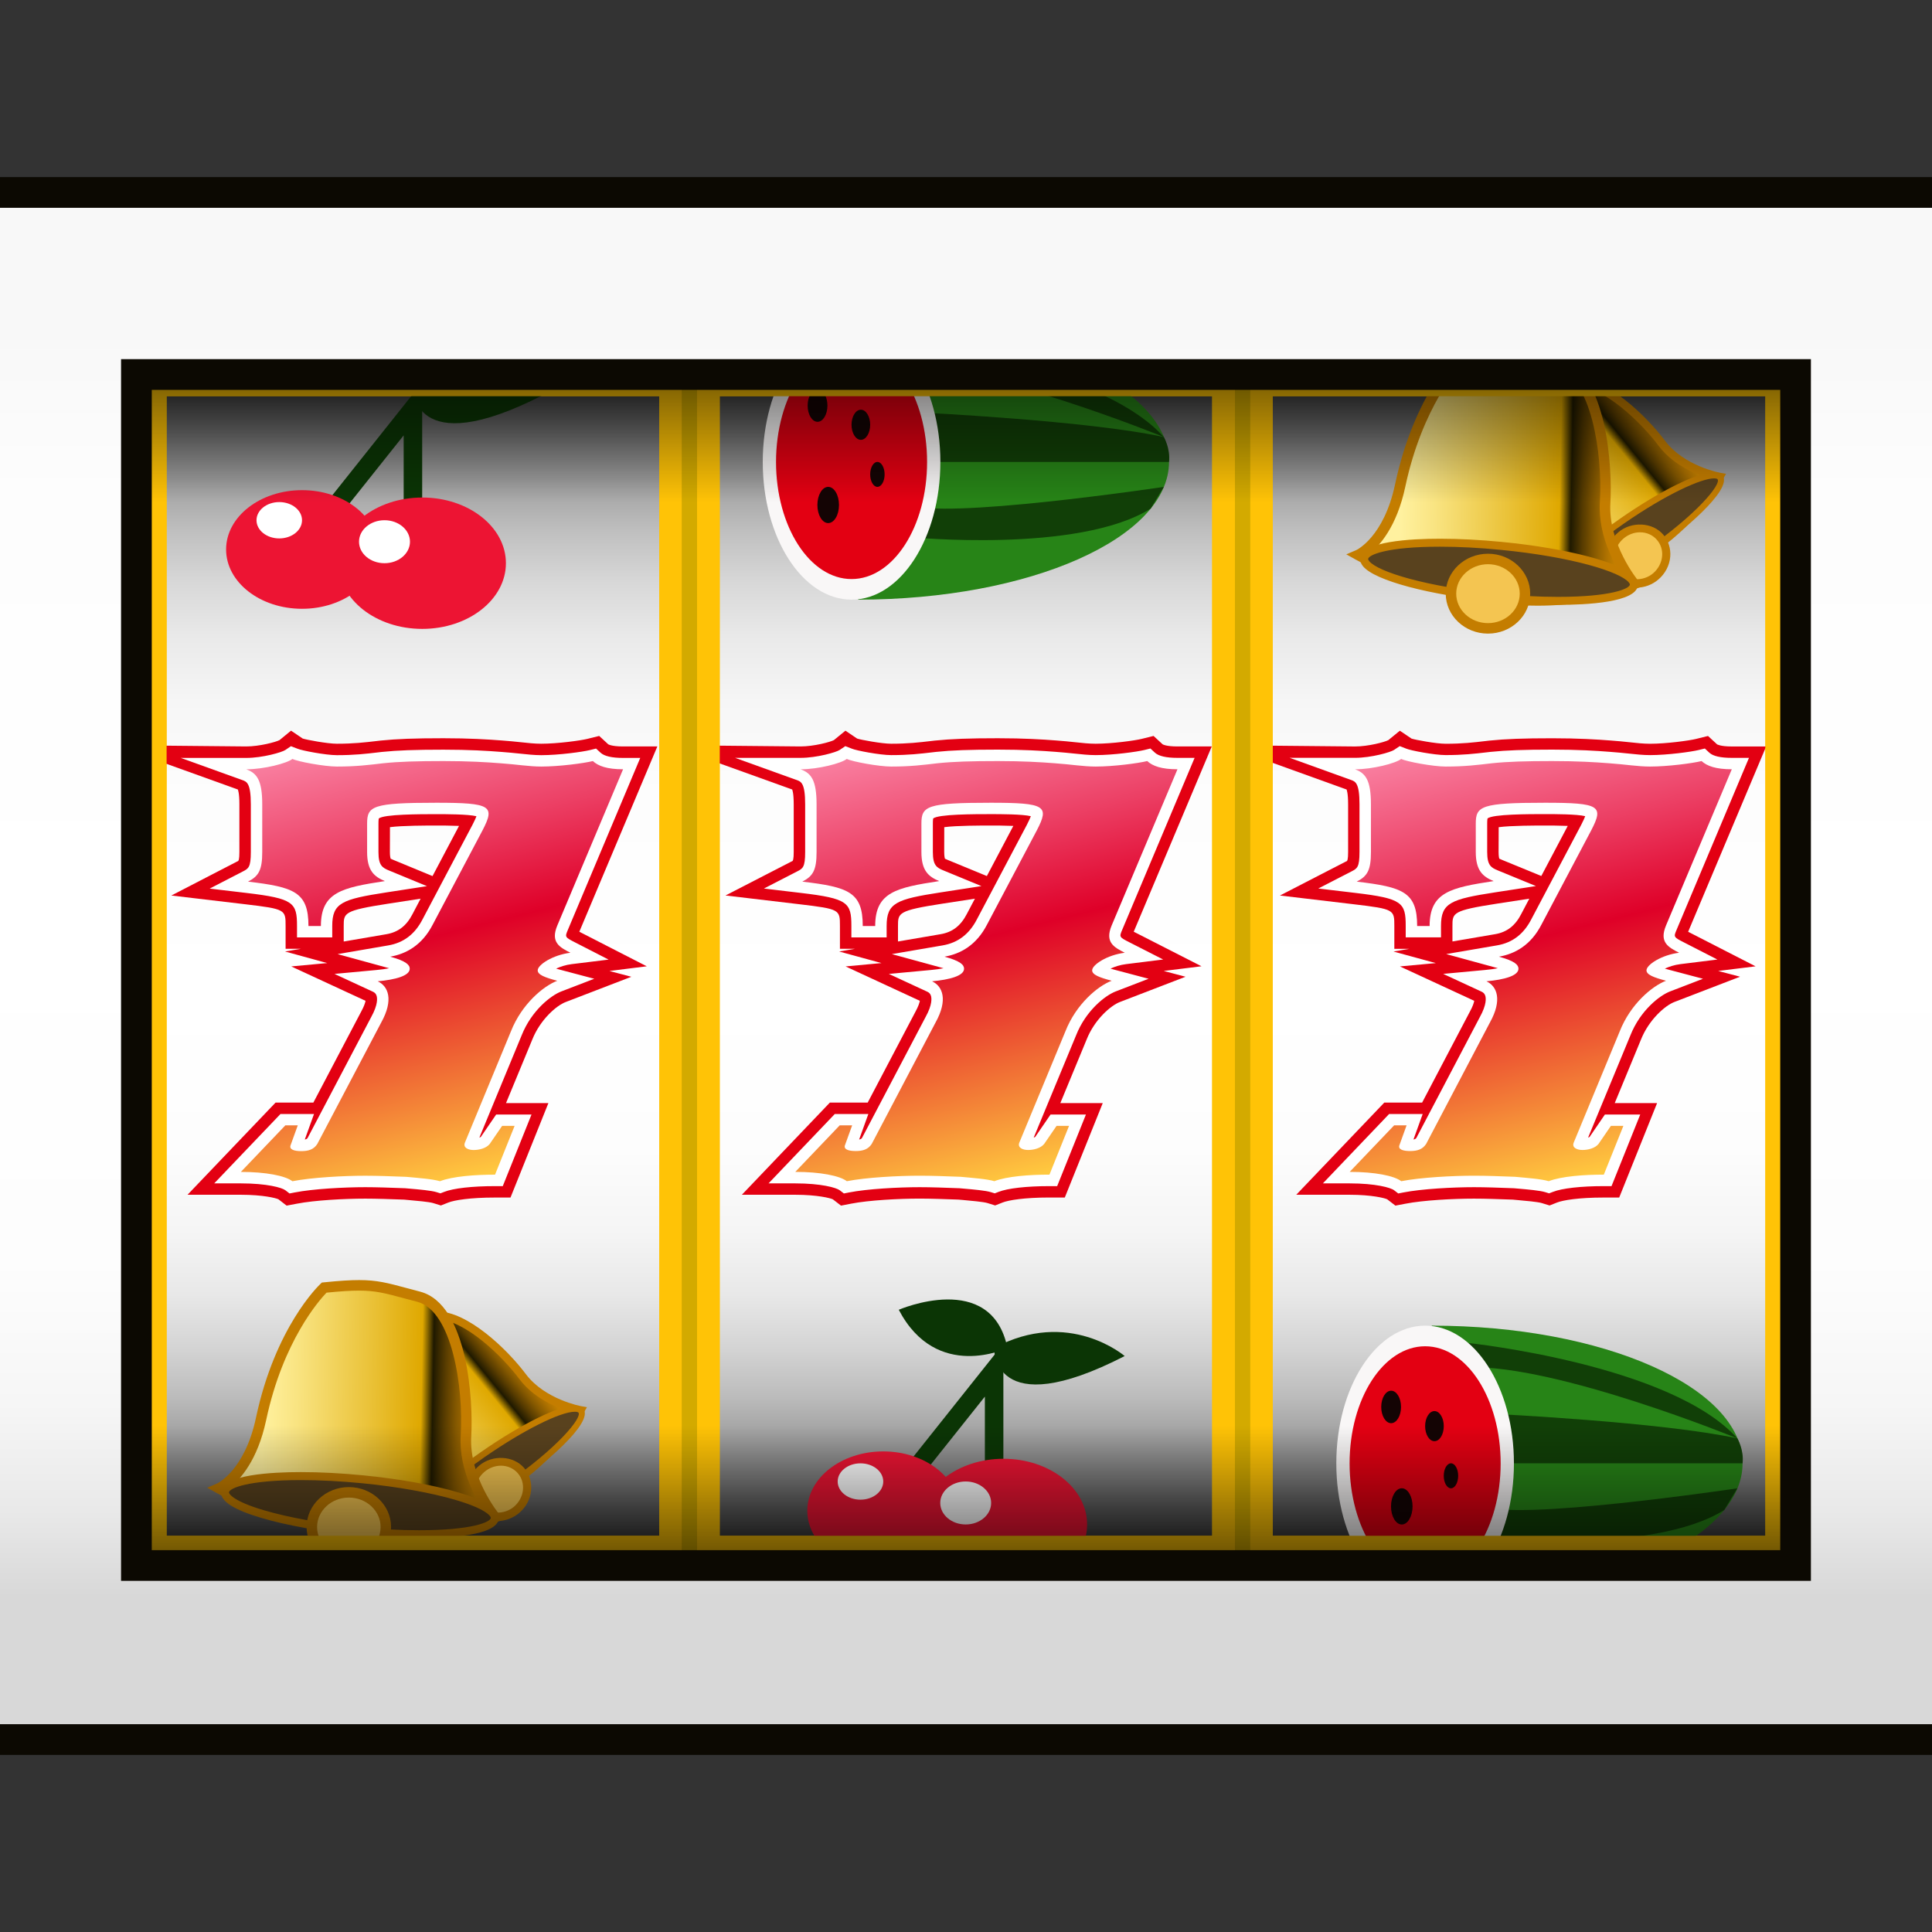 <?xml version="1.0" encoding="utf-8"?>
<!-- Generator: Adobe Illustrator 15.0.0, SVG Export Plug-In . SVG Version: 6.00 Build 0)  -->
<!DOCTYPE svg PUBLIC "-//W3C//DTD SVG 1.1//EN" "http://www.w3.org/Graphics/SVG/1.1/DTD/svg11.dtd">
<svg version="1.1" id="レイヤー_1" xmlns="http://www.w3.org/2000/svg" xmlns:xlink="http://www.w3.org/1999/xlink" x="0px"
	 y="0px" width="64px" height="64px" viewBox="0 0 64 64" style="enable-background:new 0 0 64 64;" xml:space="preserve">
<rect x="0" y="0" width="64" height="64" fill="#333333" stroke="none"/>
<g>
	<g>
		<g>
			<linearGradient id="SVGID_1_" gradientUnits="userSpaceOnUse" x1="13.679" y1="12.569" x2="13.679" y2="51.333">
				<stop  offset="0" style="stop-color:#2E2E2E"/>
				<stop  offset="0.002" style="stop-color:#313131"/>
				<stop  offset="0.03" style="stop-color:#5C5C5C"/>
				<stop  offset="0.06" style="stop-color:#828282"/>
				<stop  offset="0.094" style="stop-color:#A4A4A4"/>
				<stop  offset="0.131" style="stop-color:#C0C0C0"/>
				<stop  offset="0.172" style="stop-color:#D7D7D7"/>
				<stop  offset="0.219" style="stop-color:#E9E9E9"/>
				<stop  offset="0.275" style="stop-color:#F6F6F6"/>
				<stop  offset="0.351" style="stop-color:#FDFDFD"/>
				<stop  offset="0.527" style="stop-color:#FFFFFF"/>
				<stop  offset="0.659" style="stop-color:#FDFDFD"/>
				<stop  offset="0.728" style="stop-color:#F5F5F5"/>
				<stop  offset="0.782" style="stop-color:#E8E8E8"/>
				<stop  offset="0.828" style="stop-color:#D4D4D4"/>
				<stop  offset="0.869" style="stop-color:#BCBCBC"/>
				<stop  offset="0.907" style="stop-color:#9D9D9D"/>
				<stop  offset="0.943" style="stop-color:#797979"/>
				<stop  offset="0.975" style="stop-color:#505050"/>
				<stop  offset="1" style="stop-color:#2B2B2B"/>
			</linearGradient>
			<rect x="4.519" y="12.125" style="fill:url(#SVGID_1_);" width="18.32" height="39.75"/>
			<path style="fill:#FFC306;" d="M23.839,52.875H3.519v-41.75h20.32V52.875z M5.519,50.875h16.32v-37.75
				H5.519V50.875z"/>
		</g>
		<g>
			<linearGradient id="SVGID_2_" gradientUnits="userSpaceOnUse" x1="32" y1="12.569" x2="32" y2="51.333">
				<stop  offset="0" style="stop-color:#2E2E2E"/>
				<stop  offset="0.002" style="stop-color:#313131"/>
				<stop  offset="0.03" style="stop-color:#5C5C5C"/>
				<stop  offset="0.06" style="stop-color:#828282"/>
				<stop  offset="0.094" style="stop-color:#A4A4A4"/>
				<stop  offset="0.131" style="stop-color:#C0C0C0"/>
				<stop  offset="0.172" style="stop-color:#D7D7D7"/>
				<stop  offset="0.219" style="stop-color:#E9E9E9"/>
				<stop  offset="0.275" style="stop-color:#F6F6F6"/>
				<stop  offset="0.351" style="stop-color:#FDFDFD"/>
				<stop  offset="0.527" style="stop-color:#FFFFFF"/>
				<stop  offset="0.659" style="stop-color:#FDFDFD"/>
				<stop  offset="0.728" style="stop-color:#F5F5F5"/>
				<stop  offset="0.782" style="stop-color:#E8E8E8"/>
				<stop  offset="0.828" style="stop-color:#D4D4D4"/>
				<stop  offset="0.869" style="stop-color:#BCBCBC"/>
				<stop  offset="0.907" style="stop-color:#9D9D9D"/>
				<stop  offset="0.943" style="stop-color:#797979"/>
				<stop  offset="0.975" style="stop-color:#505050"/>
				<stop  offset="1" style="stop-color:#2B2B2B"/>
			</linearGradient>
			<rect x="22.839" y="12.125" style="fill:url(#SVGID_2_);" width="18.321" height="39.75"/>
			<path style="fill:#FFC306;" d="M42.16,52.875H21.839v-41.75h20.321V52.875z M23.839,50.875h16.321v-37.75
				H23.839V50.875z"/>
		</g>
		<g>
			<linearGradient id="SVGID_3_" gradientUnits="userSpaceOnUse" x1="50.32" y1="12.569" x2="50.32" y2="51.333">
				<stop  offset="0" style="stop-color:#2E2E2E"/>
				<stop  offset="0.002" style="stop-color:#313131"/>
				<stop  offset="0.03" style="stop-color:#5C5C5C"/>
				<stop  offset="0.06" style="stop-color:#828282"/>
				<stop  offset="0.094" style="stop-color:#A4A4A4"/>
				<stop  offset="0.131" style="stop-color:#C0C0C0"/>
				<stop  offset="0.172" style="stop-color:#D7D7D7"/>
				<stop  offset="0.219" style="stop-color:#E9E9E9"/>
				<stop  offset="0.275" style="stop-color:#F6F6F6"/>
				<stop  offset="0.351" style="stop-color:#FDFDFD"/>
				<stop  offset="0.527" style="stop-color:#FFFFFF"/>
				<stop  offset="0.659" style="stop-color:#FDFDFD"/>
				<stop  offset="0.728" style="stop-color:#F5F5F5"/>
				<stop  offset="0.782" style="stop-color:#E8E8E8"/>
				<stop  offset="0.828" style="stop-color:#D4D4D4"/>
				<stop  offset="0.869" style="stop-color:#BCBCBC"/>
				<stop  offset="0.907" style="stop-color:#9D9D9D"/>
				<stop  offset="0.943" style="stop-color:#797979"/>
				<stop  offset="0.975" style="stop-color:#505050"/>
				<stop  offset="1" style="stop-color:#2B2B2B"/>
			</linearGradient>
			<rect x="41.16" y="12.125" style="fill:url(#SVGID_3_);" width="18.32" height="39.75"/>
			<path style="fill:#FFC306;" d="M60.48,52.875H40.16v-41.75h20.32V52.875z M42.16,50.875h16.32v-37.75
				H42.16V50.875z"/>
		</g>
	</g>
	<g>
		<g>
			<g>
				<path style="fill:#ED1429;" d="M30.994,33.867c0.412-0.743,0.235-1.197-0.118-1.36
					c0.588-0.055,1.06-0.182,1.06-0.417c0-0.126-0.117-0.254-0.648-0.399
					c0.531-0.091,1.06-0.381,1.413-1.071l1.649-3.121
					c0.412-0.798,0.296-0.907-1.531-0.907c-2.119,0-2.296,0.109-2.296,0.69v0.943
					c0,0.617,0.235,0.816,0.589,0.962c-1.413,0.217-2.12,0.363-2.12,1.488h-0.412
					c0-1.125-0.471-1.289-2.002-1.47c0.354-0.182,0.472-0.381,0.472-0.98v-1.579
					c0-0.799-0.176-1.035-0.531-1.162c0.589,0,1.354-0.199,1.532-0.344
					c0.176,0.09,1.06,0.253,1.472,0.253c0.648,0,1.06-0.054,1.531-0.109
					c0.531-0.055,1.119-0.073,2.002-0.073c0.825,0,1.415,0.036,1.887,0.073
					c0.528,0.036,0.94,0.109,1.353,0.109c0.59,0,1.414-0.109,1.707-0.182
					c0.178,0.164,0.472,0.272,1.002,0.272l-2.179,5.172
					c-0.235,0.562,0.078,0.725,0.434,0.906c-0.59,0.073-1.081,0.401-1.081,0.582
					c0,0.146,0.235,0.236,0.647,0.345c-0.471,0.181-1.178,0.779-1.53,1.669
					l-1.533,3.702c-0.057,0.164,0.119,0.236,0.295,0.236
					c0.177,0,0.414-0.055,0.531-0.2l0.412-0.6h0.413l-0.649,1.616
					c-0.647,0-1.413,0.055-1.826,0.218c-0.236-0.073-0.706-0.108-1.118-0.146
					c-0.471-0.018-0.942-0.036-1.354-0.036c-0.707,0-1.767,0.055-2.414,0.182
					c-0.236-0.182-0.883-0.309-1.708-0.309l1.472-1.542h0.412l-0.236,0.652
					c-0.058,0.146,0.118,0.2,0.354,0.2c0.236,0,0.412-0.055,0.53-0.236
					L30.994,33.867z"/>
			</g>
			<g>
				<path style="fill:#E30012;" d="M27.86,39.938l-0.271-0.209
					c-0.076-0.039-0.513-0.151-1.247-0.151h-1.767l2.916-3.054h1.253l1.581-3.009
					c0.096-0.175,0.134-0.294,0.146-0.362l-2.46-1.139l1.189-0.111l-1.402-0.383
					l0.527-0.09h-0.501v-0.756c0-0.54,0-0.561-1.335-0.719l-2.456-0.291
					l2.198-1.132c0.039-0.001,0.062-0.07,0.062-0.308v-1.579
					c0-0.384-0.049-0.487-0.051-0.492l-4.082-1.468l4.358,0.042
					c0.441,0,0.985-0.146,1.106-0.21l0.382-0.312l0.387,0.261
					c0.116,0.04,0.815,0.171,1.128,0.171c0.557,0,0.92-0.043,1.341-0.092
					l0.103-0.012c0.546-0.056,1.129-0.078,2.089-0.078
					c0.862,0,1.468,0.038,1.945,0.075c0.216,0.015,0.418,0.036,0.609,0.056
					c0.243,0.026,0.464,0.051,0.685,0.051c0.539,0,1.305-0.105,1.524-0.16
					l0.396-0.098l0.299,0.276c0,0,0.104,0.072,0.49,0.072h1.139l-2.585,6.138
					c0.016,0.008,0.03,0.016,0.045,0.022l2.2,1.122l-1.252,0.155l0.723,0.192
					l-2.177,0.838c-0.297,0.114-0.835,0.575-1.099,1.241L35.125,36.541h1.405
					l-1.257,3.128h-0.511c-0.835,0-1.355,0.089-1.548,0.165l-0.248,0.098
					l-0.254-0.079c-0.133-0.041-0.55-0.078-0.826-0.103l-0.136-0.012
					c-0.475-0.017-0.906-0.033-1.287-0.033c-0.681,0-1.682,0.053-2.269,0.168
					L27.86,39.938z M30.464,38.193c0.397,0,0.849,0.017,1.304,0.033l0.252,0.018
					c0.32,0.028,0.628,0.056,0.883,0.103c0.057-0.016,0.117-0.03,0.177-0.044
					c-0.101-0.212-0.115-0.455-0.034-0.689l1.55-3.744
					c0.216-0.546,0.542-1.005,0.897-1.361c-0.046-0.104-0.072-0.225-0.072-0.364
					c0-0.393,0.249-0.697,0.582-0.916c-0.044-0.237-0.02-0.521,0.124-0.863
					l1.813-4.306c-0.033-0.015-0.066-0.03-0.099-0.046
					c-0.425,0.069-1.05,0.137-1.548,0.137c-0.272,0-0.544-0.027-0.844-0.059
					c-0.174-0.019-0.358-0.038-0.561-0.052c-0.07-0.006-0.145-0.011-0.222-0.017
					c0.212,0.089,0.373,0.222,0.492,0.416c0.318,0.523,0.033,1.077-0.138,1.407
					l-1.653,3.127c-0.184,0.359-0.42,0.659-0.702,0.895
					c0.016,0.069,0.024,0.143,0.024,0.222c0,0.501-0.325,0.784-0.706,0.946
					c0.012,0.31-0.062,0.712-0.331,1.197l-2.095,3.982
					C29.88,38.2,30.191,38.193,30.464,38.193z M32.295,29.77l-1.069,0.164
					c-1.479,0.228-1.479,0.306-1.479,0.741V31.188l1.413-0.242
					c0.392-0.067,0.667-0.28,0.868-0.67L32.295,29.77z M27.784,28.633
					c0.402,0.1,0.765,0.255,1.039,0.528c0.267-0.234,0.607-0.383,0.981-0.489
					c-0.025-0.138-0.037-0.287-0.037-0.447v-0.943
					c0-0.607,0.214-0.959,0.599-1.164c-0.245,0.02-0.516,0.032-0.844,0.032
					c-0.316,0-0.952-0.086-1.406-0.199c-0.108,0.042-0.225,0.08-0.347,0.113
					c0.028,0.192,0.037,0.39,0.037,0.583v1.579
					C27.805,28.361,27.8,28.498,27.784,28.633z M31.303,28.446
					c0.006,0,0.034,0.017,0.096,0.042l1.292,0.532l0.877-1.661
					c-0.283-0.012-0.602-0.012-0.75-0.012c-0.308,0-1.137,0-1.538,0.054l-0.002,0.823
					C31.279,28.365,31.296,28.427,31.303,28.446L31.303,28.446z"/>
			</g>
			<g>
				<path style="fill:#FFFFFF;" d="M27.955,39.535l-0.135-0.104
					c-0.116-0.089-0.619-0.23-1.478-0.23h-0.883l2.194-2.298h1.112l-0.305,0.845
					c0.068-0.013,0.084-0.036,0.097-0.056l2.103-4
					c0.233-0.42,0.202-0.635,0.178-0.708c-0.02-0.062-0.058-0.104-0.12-0.132
					l-1.274-0.59l1.398-0.13c0.172-0.016,0.307-0.036,0.413-0.057
					c-0.021-0.006-0.043-0.012-0.066-0.019l-1.646-0.45l1.681-0.288
					c0.512-0.088,0.885-0.373,1.141-0.871l1.652-3.125
					c0.072-0.14,0.11-0.228,0.131-0.284c-0.274-0.069-1.024-0.069-1.328-0.069
					c-0.523,0-1.75,0-1.908,0.146c0.001,0-0.01,0.036-0.01,0.166v0.943
					c0,0.445,0.128,0.519,0.355,0.612l1.255,0.517l-1.342,0.207
					c-1.481,0.228-1.799,0.349-1.799,1.114v0.378h-1.168v-0.378
					c0-0.773-0.113-0.91-1.669-1.094l-1.228-0.146l1.099-0.566
					c0.189-0.097,0.267-0.138,0.267-0.644v-1.579c0-0.706-0.136-0.754-0.281-0.806
					l-2.041-0.734h2.169c0.547,0,1.187-0.187,1.298-0.263l0.185-0.125l0.221,0.085
					c0.132,0.059,0.927,0.212,1.3,0.212c0.579,0,0.953-0.044,1.385-0.095
					l0.103-0.012c0.527-0.054,1.099-0.075,2.045-0.075
					c0.85,0,1.445,0.037,1.916,0.074c0.214,0.015,0.412,0.036,0.599,0.055
					c0.257,0.027,0.491,0.053,0.725,0.053c0.576,0,1.374-0.11,1.616-0.17
					l0.197-0.049l0.149,0.138c0.124,0.114,0.375,0.172,0.746,0.172h0.569
					l-2.399,5.697c-0.101,0.24-0.101,0.24,0.257,0.422l1.101,0.561L37.304,31.938
					c-0.204,0.025-0.382,0.086-0.517,0.149c0.039,0.011,0.084,0.024,0.134,0.037
					l1.128,0.299l-1.089,0.419c-0.35,0.134-0.989,0.633-1.314,1.456l-1.403,3.387
					c0.026-0.009,0.044-0.019,0.052-0.026l0.506-0.739h1.172l-0.953,2.372h-0.256
					c-0.753,0-1.384,0.071-1.687,0.191L32.952,39.531l-0.127-0.039
					c-0.172-0.054-0.578-0.09-0.905-0.118l-0.135-0.012
					c-0.5-0.019-0.936-0.035-1.321-0.035c-0.699,0-1.729,0.055-2.341,0.175
					L27.955,39.535z M30.464,38.571c0.394,0,0.84,0.017,1.29,0.033l0.233,0.017
					c0.352,0.03,0.688,0.061,0.933,0.115c0.457-0.146,1.111-0.188,1.586-0.198
					l0.071-0.177c-0.218,0.103-0.437,0.113-0.521,0.113
					c-0.257,0-0.472-0.095-0.589-0.259c-0.099-0.138-0.121-0.312-0.063-0.479
					l1.541-3.724c0.245-0.617,0.65-1.117,1.059-1.457
					c-0.122-0.1-0.204-0.232-0.204-0.413c0-0.309,0.301-0.568,0.669-0.74
					c-0.122-0.209-0.159-0.495,0.008-0.894l1.977-4.693
					c-0.213-0.04-0.392-0.105-0.541-0.2c-0.394,0.073-1.089,0.154-1.617,0.154
					c-0.259,0-0.519-0.026-0.804-0.057c-0.179-0.019-0.367-0.039-0.574-0.053
					c-0.46-0.036-1.037-0.072-1.861-0.072c-0.918,0-1.469,0.02-1.963,0.071
					l-0.097,0.011c-0.437,0.051-0.849,0.1-1.473,0.1
					c-0.335,0-1.043-0.107-1.435-0.219c-0.202,0.093-0.483,0.172-0.774,0.227
					c0.088,0.243,0.114,0.535,0.114,0.867v1.579c0,0.271-0.021,0.503-0.095,0.703
					c0.72,0.125,1.232,0.33,1.473,0.87c0.274-0.508,0.82-0.718,1.479-0.854
					c-0.086-0.181-0.139-0.414-0.139-0.719v-0.943
					c0-1.068,0.838-1.068,2.674-1.068c1.251,0,1.784,0.038,2.018,0.422
					c0.208,0.342,0.001,0.744-0.15,1.037l-1.651,3.125
					c-0.208,0.406-0.492,0.725-0.838,0.946c0.072,0.093,0.117,0.208,0.117,0.347
					c0,0.399-0.37,0.593-0.748,0.691c0.074,0.258,0.085,0.679-0.242,1.27
					l-2.116,4.021c-0.282,0.438-0.72,0.438-0.864,0.438
					c-0.326,0-0.542-0.085-0.662-0.261c-0.042-0.062-0.068-0.131-0.077-0.203
					l-0.424,0.444c0.336,0.039,0.688,0.112,0.943,0.242
					C28.791,38.622,29.759,38.571,30.464,38.571z"/>
			</g>
			<g>
				
					<linearGradient id="SVGID_4_" gradientUnits="userSpaceOnUse" x1="30.272" y1="22.382" x2="34.336" y2="38.922">
					<stop  offset="0" style="stop-color:#FF9FBE"/>
					<stop  offset="0.105" style="stop-color:#FA84A5"/>
					<stop  offset="0.33" style="stop-color:#EC4065"/>
					<stop  offset="0.527" style="stop-color:#DF0028"/>
					<stop  offset="0.876" style="stop-color:#F69339"/>
					<stop  offset="1" style="stop-color:#FFC93F"/>
				</linearGradient>
				<path style="fill:url(#SVGID_4_);" d="M30.994,33.867c0.412-0.743,0.235-1.197-0.118-1.36
					c0.588-0.055,1.06-0.182,1.06-0.417c0-0.126-0.117-0.254-0.648-0.399
					c0.531-0.091,1.06-0.381,1.413-1.071l1.649-3.121
					c0.412-0.798,0.296-0.907-1.531-0.907c-2.119,0-2.296,0.109-2.296,0.69v0.943
					c0,0.617,0.235,0.816,0.589,0.962c-1.413,0.217-2.12,0.363-2.12,1.488h-0.412
					c0-1.125-0.471-1.289-2.002-1.47c0.354-0.182,0.472-0.381,0.472-0.98v-1.579
					c0-0.799-0.176-1.035-0.531-1.162c0.589,0,1.354-0.199,1.532-0.344
					c0.176,0.09,1.06,0.253,1.472,0.253c0.648,0,1.06-0.054,1.531-0.109
					c0.531-0.055,1.119-0.073,2.002-0.073c0.825,0,1.415,0.036,1.887,0.073
					c0.528,0.036,0.94,0.109,1.353,0.109c0.59,0,1.414-0.109,1.707-0.182
					c0.178,0.164,0.472,0.272,1.002,0.272l-2.179,5.172
					c-0.235,0.562,0.078,0.725,0.434,0.906c-0.59,0.073-1.081,0.401-1.081,0.582
					c0,0.146,0.235,0.236,0.647,0.345c-0.471,0.181-1.178,0.779-1.53,1.669
					l-1.533,3.702c-0.057,0.164,0.119,0.236,0.295,0.236
					c0.177,0,0.414-0.055,0.531-0.2l0.412-0.6h0.413l-0.649,1.616
					c-0.647,0-1.413,0.055-1.826,0.218c-0.236-0.073-0.706-0.108-1.118-0.146
					c-0.471-0.018-0.942-0.036-1.354-0.036c-0.707,0-1.767,0.055-2.414,0.182
					c-0.236-0.182-0.883-0.309-1.708-0.309l1.472-1.542h0.412l-0.236,0.652
					c-0.058,0.146,0.118,0.2,0.354,0.2c0.236,0,0.412-0.055,0.53-0.236
					L30.994,33.867z"/>
			</g>
		</g>
		<g>
			<g>
				<path style="fill:#ED1429;" d="M49.358,33.867c0.413-0.743,0.235-1.197-0.117-1.36
					c0.589-0.055,1.06-0.182,1.06-0.417c0-0.126-0.116-0.254-0.647-0.399
					c0.531-0.091,1.06-0.381,1.413-1.071l1.648-3.121
					c0.412-0.798,0.295-0.907-1.53-0.907c-2.119,0-2.298,0.109-2.298,0.69v0.943
					c0,0.617,0.236,0.816,0.591,0.962c-1.414,0.217-2.12,0.363-2.12,1.488h-0.413
					c0-1.125-0.471-1.289-2.001-1.47c0.354-0.182,0.47-0.381,0.47-0.98v-1.579
					c0-0.799-0.176-1.035-0.529-1.162c0.589,0,1.354-0.199,1.531-0.344
					c0.177,0.09,1.06,0.253,1.472,0.253c0.647,0,1.06-0.054,1.531-0.109
					c0.53-0.055,1.119-0.073,2.002-0.073c0.824,0,1.414,0.036,1.885,0.073
					c0.529,0.036,0.941,0.109,1.354,0.109c0.589,0,1.414-0.109,1.707-0.182
					c0.177,0.164,0.472,0.272,1.001,0.272l-2.178,5.172
					c-0.236,0.562,0.079,0.725,0.433,0.906c-0.59,0.073-1.081,0.401-1.081,0.582
					c0,0.146,0.235,0.236,0.648,0.345c-0.471,0.181-1.178,0.779-1.531,1.669
					l-1.531,3.702c-0.059,0.164,0.118,0.236,0.294,0.236
					c0.177,0,0.414-0.055,0.531-0.2l0.411-0.6h0.413l-0.648,1.616
					c-0.647,0-1.413,0.055-1.825,0.218c-0.235-0.073-0.706-0.108-1.117-0.146
					c-0.472-0.018-0.943-0.036-1.355-0.036c-0.706,0-1.766,0.055-2.414,0.182
					c-0.235-0.182-0.883-0.309-1.708-0.309l1.473-1.542h0.412l-0.235,0.652
					c-0.06,0.146,0.117,0.2,0.353,0.2s0.412-0.055,0.53-0.236L49.358,33.867
					z"/>
			</g>
			<g>
				<path style="fill:#E30012;" d="M46.225,39.938l-0.271-0.209
					c-0.075-0.04-0.513-0.151-1.246-0.151h-1.768l2.917-3.054h1.253l1.58-3.009
					c0.097-0.175,0.134-0.294,0.146-0.362L46.375,32.014l1.188-0.11l-1.402-0.383
					l0.528-0.09h-0.5v-0.756c0-0.54,0-0.561-1.334-0.719l-2.455-0.291l2.197-1.132
					c0.001,0,0.001,0,0.001,0c0.036,0,0.06-0.069,0.06-0.308v-1.579
					c0-0.384-0.049-0.488-0.051-0.493l-4.07-1.467l4.348,0.042
					c0.44,0,0.984-0.146,1.105-0.21l0.382-0.312l0.387,0.261
					c0.116,0.04,0.816,0.171,1.129,0.171c0.556,0,0.919-0.042,1.341-0.092
					l0.104-0.012c0.545-0.056,1.128-0.078,2.089-0.078
					c0.862,0,1.467,0.038,1.943,0.075c0.216,0.015,0.419,0.036,0.61,0.056
					c0.243,0.026,0.464,0.051,0.685,0.051c0.539,0,1.305-0.105,1.524-0.16
					l0.396-0.098l0.3,0.277l0,0c0,0,0.106,0.071,0.487,0.071h1.139l-2.584,6.138
					c0.016,0.008,0.031,0.016,0.045,0.023l2.189,1.122l-1.239,0.153l0.724,0.191
					l-2.18,0.839C55.163,33.31,54.625,33.771,54.359,34.438l-0.869,2.104h1.403
					l-1.255,3.128h-0.512c-0.835,0-1.354,0.089-1.547,0.165l-0.248,0.098
					l-0.255-0.079c-0.132-0.041-0.548-0.078-0.822-0.102l-0.139-0.013
					c-0.475-0.017-0.906-0.033-1.287-0.033c-0.681,0-1.681,0.053-2.269,0.168
					L46.225,39.938z M48.829,38.193c0.397,0,0.85,0.017,1.305,0.033l0.254,0.018
					c0.319,0.028,0.626,0.056,0.88,0.103c0.058-0.016,0.116-0.03,0.177-0.044
					c-0.103-0.214-0.114-0.461-0.03-0.696l1.545-3.737
					c0.216-0.545,0.543-1.005,0.898-1.36c-0.047-0.105-0.073-0.226-0.073-0.365
					c0-0.393,0.249-0.697,0.583-0.917c-0.045-0.236-0.02-0.521,0.124-0.863
					l1.813-4.307c-0.033-0.014-0.064-0.029-0.097-0.044
					c-0.424,0.07-1.051,0.137-1.55,0.137c-0.271,0-0.544-0.027-0.843-0.059
					c-0.175-0.019-0.359-0.038-0.562-0.052c-0.07-0.005-0.144-0.011-0.221-0.017
					c0.211,0.089,0.373,0.222,0.492,0.416c0.318,0.523,0.033,1.077-0.138,1.407
					l-1.651,3.127c-0.185,0.359-0.421,0.66-0.703,0.895
					c0.016,0.069,0.024,0.143,0.024,0.222c0,0.502-0.325,0.784-0.705,0.946
					c0.012,0.311-0.062,0.712-0.332,1.198l-2.094,3.981
					C48.245,38.2,48.557,38.193,48.829,38.193z M50.66,29.77l-1.067,0.164
					c-1.479,0.228-1.479,0.306-1.479,0.741v0.512l1.413-0.241
					c0.392-0.067,0.667-0.28,0.867-0.67L50.66,29.77z M46.148,28.632
					c0.402,0.101,0.766,0.256,1.039,0.529c0.267-0.234,0.606-0.384,0.981-0.49
					c-0.024-0.134-0.038-0.282-0.038-0.447v-0.943
					c0-0.607,0.214-0.959,0.6-1.164c-0.246,0.02-0.517,0.032-0.844,0.032
					c-0.315,0-0.952-0.086-1.406-0.199c-0.108,0.042-0.226,0.08-0.348,0.113
					c0.028,0.192,0.036,0.389,0.036,0.583v1.579
					C46.169,28.367,46.163,28.503,46.148,28.632z M49.667,28.445
					c0.006,0,0.034,0.017,0.098,0.043l1.293,0.53l0.876-1.659
					c-0.283-0.012-0.601-0.012-0.749-0.012c-0.308,0-1.139,0-1.539,0.055
					l-0.003,0.823C49.643,28.364,49.66,28.427,49.667,28.445L49.667,28.445z"/>
			</g>
			<g>
				<path style="fill:#FFFFFF;" d="M46.319,39.535l-0.136-0.105
					c-0.114-0.089-0.617-0.229-1.477-0.229h-0.884l2.194-2.298h1.112l-0.305,0.845
					c0.068-0.013,0.084-0.036,0.098-0.057l2.101-3.999
					c0.233-0.42,0.203-0.635,0.179-0.708c-0.02-0.062-0.058-0.104-0.12-0.133
					l-1.274-0.59l1.398-0.13c0.173-0.016,0.308-0.036,0.413-0.057
					c-0.021-0.006-0.042-0.012-0.065-0.019l-1.646-0.45l1.683-0.288
					c0.512-0.087,0.885-0.373,1.14-0.871l1.651-3.125
					c0.072-0.14,0.11-0.228,0.131-0.284c-0.273-0.069-1.023-0.069-1.327-0.069
					c-0.524,0-1.751,0-1.909,0.146c0.001,0.001-0.011,0.036-0.011,0.166v0.943
					c0,0.444,0.129,0.519,0.356,0.612l1.259,0.517l-1.345,0.207
					c-1.481,0.228-1.8,0.349-1.8,1.114v0.378h-1.169v-0.378
					c0-0.773-0.113-0.91-1.668-1.094l-1.228-0.146l1.1-0.566
					c0.188-0.097,0.265-0.137,0.265-0.644v-1.579c0-0.706-0.136-0.755-0.279-0.807
					l-2.035-0.733h2.163c0.547,0,1.186-0.187,1.298-0.263l0.185-0.125l0.22,0.085
					c0.134,0.059,0.928,0.212,1.301,0.212c0.578,0,0.951-0.044,1.384-0.094
					l0.104-0.012c0.526-0.054,1.099-0.075,2.046-0.075
					c0.85,0,1.444,0.037,1.914,0.074c0.215,0.015,0.413,0.036,0.6,0.055
					c0.258,0.027,0.491,0.053,0.725,0.053c0.576,0,1.374-0.11,1.616-0.17
					l0.198-0.049l0.149,0.139c0.123,0.114,0.373,0.171,0.744,0.171h0.569
					l-2.398,5.697c-0.101,0.24-0.101,0.24,0.257,0.423l1.095,0.561L55.667,31.938
					c-0.204,0.025-0.382,0.086-0.517,0.149c0.04,0.011,0.085,0.023,0.135,0.037
					l1.129,0.299l-1.09,0.419c-0.35,0.134-0.989,0.633-1.315,1.456l-1.401,3.387
					c0.026-0.009,0.043-0.019,0.051-0.026l0.505-0.739h1.171l-0.951,2.372h-0.256
					c-0.753,0-1.384,0.071-1.687,0.191L51.316,39.531l-0.127-0.039
					c-0.171-0.054-0.576-0.09-0.901-0.118l-0.138-0.012
					c-0.499-0.019-0.937-0.035-1.321-0.035c-0.698,0-1.729,0.055-2.342,0.175
					L46.319,39.535z M48.829,38.571c0.394,0,0.84,0.017,1.29,0.033l0.235,0.017
					c0.351,0.031,0.686,0.061,0.931,0.115c0.456-0.146,1.11-0.188,1.585-0.198
					l0.071-0.177c-0.218,0.103-0.437,0.113-0.521,0.113
					c-0.259,0-0.474-0.095-0.591-0.261c-0.098-0.139-0.119-0.313-0.06-0.48
					l1.538-3.72c0.245-0.617,0.651-1.117,1.06-1.456
					c-0.123-0.1-0.205-0.232-0.205-0.414c0-0.309,0.301-0.568,0.67-0.74
					c-0.123-0.209-0.159-0.495,0.008-0.894l1.976-4.693
					c-0.213-0.039-0.392-0.105-0.541-0.2c-0.393,0.073-1.088,0.154-1.616,0.154
					c-0.259,0-0.519-0.026-0.804-0.057c-0.178-0.019-0.367-0.039-0.575-0.053
					c-0.459-0.036-1.035-0.072-1.859-0.072c-0.919,0-1.47,0.02-1.963,0.071
					l-0.099,0.012c-0.437,0.051-0.85,0.099-1.472,0.099
					c-0.335,0-1.043-0.107-1.435-0.219C46.25,25.646,45.969,25.725,45.678,25.78
					c0.087,0.242,0.113,0.534,0.113,0.867v1.579c0,0.271-0.021,0.503-0.095,0.703
					c0.721,0.125,1.233,0.33,1.473,0.871c0.274-0.509,0.82-0.719,1.479-0.854
					c-0.087-0.181-0.14-0.414-0.14-0.72v-0.943
					c0-1.068,0.839-1.068,2.676-1.068c1.25,0,1.783,0.038,2.017,0.422
					c0.208,0.342,0.001,0.744-0.15,1.037l-1.65,3.125
					c-0.208,0.407-0.492,0.725-0.839,0.946c0.072,0.094,0.117,0.208,0.117,0.347
					c0,0.4-0.369,0.593-0.747,0.691c0.074,0.258,0.085,0.68-0.243,1.27
					l-2.114,4.021c-0.283,0.438-0.722,0.438-0.865,0.438
					c-0.12,0-0.486,0-0.662-0.262c-0.042-0.062-0.067-0.131-0.076-0.202
					l-0.425,0.444c0.336,0.039,0.688,0.112,0.942,0.242
					C47.156,38.622,48.124,38.571,48.829,38.571z"/>
			</g>
			<g>
				
					<linearGradient id="SVGID_5_" gradientUnits="userSpaceOnUse" x1="48.636" y1="22.382" x2="52.699" y2="38.92">
					<stop  offset="0" style="stop-color:#FF9FBE"/>
					<stop  offset="0.105" style="stop-color:#FA84A5"/>
					<stop  offset="0.33" style="stop-color:#EC4065"/>
					<stop  offset="0.527" style="stop-color:#DF0028"/>
					<stop  offset="0.876" style="stop-color:#F69339"/>
					<stop  offset="1" style="stop-color:#FFC93F"/>
				</linearGradient>
				<path style="fill:url(#SVGID_5_);" d="M49.358,33.867c0.413-0.743,0.235-1.197-0.117-1.36
					c0.589-0.055,1.06-0.182,1.06-0.417c0-0.126-0.116-0.254-0.647-0.399
					c0.531-0.091,1.06-0.381,1.413-1.071l1.648-3.121
					c0.412-0.798,0.295-0.907-1.53-0.907c-2.119,0-2.298,0.109-2.298,0.69v0.943
					c0,0.617,0.236,0.816,0.591,0.962c-1.414,0.217-2.12,0.363-2.12,1.488h-0.413
					c0-1.125-0.471-1.289-2.001-1.47c0.354-0.182,0.47-0.381,0.47-0.98v-1.579
					c0-0.799-0.176-1.035-0.529-1.162c0.589,0,1.354-0.199,1.531-0.344
					c0.177,0.09,1.06,0.253,1.472,0.253c0.647,0,1.06-0.054,1.531-0.109
					c0.53-0.055,1.119-0.073,2.002-0.073c0.824,0,1.414,0.036,1.885,0.073
					c0.529,0.036,0.941,0.109,1.354,0.109c0.589,0,1.414-0.109,1.707-0.182
					c0.177,0.164,0.472,0.272,1.001,0.272l-2.178,5.172
					c-0.236,0.562,0.079,0.725,0.433,0.906c-0.59,0.073-1.081,0.401-1.081,0.582
					c0,0.146,0.235,0.236,0.648,0.345c-0.471,0.181-1.178,0.779-1.531,1.669
					l-1.531,3.702c-0.059,0.164,0.118,0.236,0.294,0.236
					c0.177,0,0.414-0.055,0.531-0.2l0.411-0.6h0.413l-0.648,1.616
					c-0.647,0-1.413,0.055-1.825,0.218c-0.235-0.073-0.706-0.108-1.117-0.146
					c-0.472-0.018-0.943-0.036-1.355-0.036c-0.706,0-1.766,0.055-2.414,0.182
					c-0.235-0.182-0.883-0.309-1.708-0.309l1.473-1.542h0.412l-0.235,0.652
					c-0.06,0.146,0.117,0.2,0.353,0.2s0.412-0.055,0.53-0.236L49.358,33.867
					z"/>
			</g>
		</g>
		<g>
			<g>
				<path style="fill:#ED1429;" d="M12.631,33.867c0.412-0.743,0.235-1.197-0.118-1.36
					c0.588-0.055,1.06-0.182,1.06-0.417c0-0.126-0.118-0.254-0.647-0.399
					c0.53-0.091,1.06-0.381,1.413-1.071l1.649-3.121
					c0.412-0.798,0.295-0.907-1.531-0.907c-2.12,0-2.296,0.109-2.296,0.69v0.943
					c0,0.617,0.236,0.816,0.588,0.962c-1.412,0.217-2.119,0.363-2.119,1.488h-0.412
					c0-1.125-0.471-1.289-2.002-1.47c0.353-0.182,0.471-0.381,0.471-0.98v-1.579
					c0-0.799-0.176-1.035-0.531-1.162c0.589,0,1.354-0.199,1.531-0.344
					c0.177,0.09,1.06,0.253,1.473,0.253c0.648,0,1.061-0.054,1.531-0.109
					c0.53-0.055,1.118-0.073,2.002-0.073c0.824,0,1.414,0.036,1.885,0.073
					c0.53,0.036,0.941,0.109,1.354,0.109c0.589,0,1.414-0.109,1.707-0.182
					c0.177,0.164,0.471,0.272,1.001,0.272l-2.177,5.172
					c-0.237,0.562,0.079,0.725,0.432,0.906C18.304,31.635,17.812,31.963,17.812,32.144
					c0,0.146,0.235,0.236,0.648,0.345c-0.471,0.181-1.178,0.779-1.532,1.669
					l-1.531,3.702c-0.058,0.164,0.118,0.236,0.294,0.236s0.414-0.055,0.531-0.2
					l0.412-0.6h0.413l-0.648,1.616c-0.648,0-1.413,0.055-1.825,0.218
					c-0.236-0.073-0.707-0.108-1.119-0.146c-0.472-0.018-0.942-0.036-1.355-0.036
					c-0.706,0-1.767,0.055-2.414,0.182c-0.234-0.182-0.883-0.309-1.707-0.309
					l1.473-1.542h0.412L9.628,37.933c-0.059,0.146,0.118,0.2,0.353,0.2
					c0.236,0,0.412-0.055,0.529-0.236L12.631,33.867z"/>
			</g>
			<g>
				<path style="fill:#E30012;" d="M9.495,39.938l-0.271-0.21
					c-0.075-0.039-0.512-0.15-1.244-0.15H6.212l2.917-3.054h1.252l1.582-3.01
					c0.096-0.174,0.134-0.293,0.146-0.361l-2.461-1.139l1.192-0.111l-1.397-0.383
					l0.526-0.09H9.461v-0.756c0-0.54,0-0.561-1.335-0.719l-2.45-0.29l2.192-1.133
					c0.039-0.002,0.062-0.07,0.062-0.308v-1.579c0-0.384-0.049-0.487-0.051-0.492
					l-4.082-1.468l4.358,0.042c0.44,0,0.983-0.146,1.105-0.21l0.381-0.313
					l0.386,0.261c0.117,0.04,0.817,0.172,1.131,0.172
					c0.558,0,0.921-0.043,1.342-0.092l0.101-0.012
					c0.545-0.056,1.128-0.078,2.089-0.078c0.863,0,1.466,0.038,1.943,0.075
					c0.216,0.015,0.419,0.036,0.611,0.056c0.243,0.026,0.463,0.051,0.684,0.051
					c0.539,0,1.305-0.105,1.525-0.16l0.396-0.098l0.299,0.276l0,0
					c0,0,0.104,0.072,0.488,0.072h1.139l-2.584,6.138
					c0.016,0.008,0.031,0.016,0.045,0.023l2.189,1.122L20.188,32.165l0.726,0.192
					l-2.181,0.839c-0.297,0.114-0.835,0.575-1.101,1.242l-0.87,2.104h1.404
					l-1.255,3.128h-0.511c-0.834,0-1.355,0.089-1.547,0.165l-0.248,0.098
					l-0.254-0.079c-0.133-0.041-0.549-0.078-0.825-0.102l-0.138-0.013
					c-0.477-0.017-0.907-0.033-1.287-0.033c-0.681,0-1.682,0.053-2.269,0.168
					L9.495,39.938z M12.101,38.193c0.397,0,0.847,0.017,1.3,0.033l0.258,0.018
					c0.32,0.028,0.627,0.056,0.881,0.103c0.057-0.016,0.116-0.03,0.177-0.044
					c-0.103-0.213-0.115-0.46-0.031-0.694l1.545-3.739
					c0.217-0.545,0.543-1.005,0.899-1.36c-0.046-0.105-0.073-0.226-0.073-0.365
					c0-0.393,0.249-0.697,0.583-0.917c-0.045-0.237-0.02-0.522,0.125-0.864
					l1.812-4.304c-0.034-0.015-0.066-0.03-0.098-0.046
					c-0.425,0.069-1.049,0.137-1.548,0.137c-0.271,0-0.543-0.027-0.843-0.059
					c-0.174-0.019-0.359-0.038-0.562-0.052c-0.071-0.005-0.144-0.011-0.22-0.017
					c0.211,0.089,0.373,0.222,0.491,0.416c0.319,0.524,0.033,1.077-0.137,1.407
					l-1.652,3.127c-0.184,0.359-0.42,0.659-0.702,0.895
					c0.016,0.068,0.024,0.143,0.024,0.222c0,0.502-0.325,0.784-0.706,0.946
					c0.012,0.311-0.062,0.712-0.331,1.197l-2.096,3.982
					C11.516,38.2,11.828,38.193,12.101,38.193z M13.933,29.77l-1.069,0.165
					c-1.478,0.228-1.478,0.306-1.478,0.741v0.513l1.413-0.242
					c0.393-0.067,0.668-0.28,0.868-0.67L13.933,29.77z M9.421,28.633
					c0.402,0.1,0.765,0.255,1.039,0.528c0.267-0.234,0.607-0.383,0.981-0.489
					c-0.025-0.138-0.037-0.287-0.037-0.447v-0.943
					c0-0.607,0.214-0.959,0.599-1.164c-0.246,0.02-0.516,0.032-0.844,0.032
					c-0.316,0-0.952-0.086-1.407-0.199c-0.108,0.042-0.225,0.08-0.347,0.113
					c0.028,0.192,0.037,0.39,0.037,0.583v1.579
					C9.442,28.361,9.438,28.498,9.421,28.633z M12.941,28.446
					c0.005,0,0.034,0.017,0.096,0.042l1.291,0.533l0.878-1.662
					c-0.283-0.012-0.601-0.012-0.75-0.012c-0.308,0-1.137,0-1.538,0.054
					l-0.002,0.823c0,0.14,0.018,0.203,0.024,0.221
					C12.94,28.446,12.94,28.446,12.941,28.446z"/>
			</g>
			<g>
				<path style="fill:#FFFFFF;" d="M9.591,39.535l-0.136-0.105
					c-0.115-0.089-0.616-0.229-1.476-0.229H7.096l2.195-2.298h1.111l-0.305,0.845
					c0.067-0.012,0.083-0.035,0.095-0.055l2.104-4.001
					c0.233-0.42,0.202-0.635,0.178-0.708c-0.02-0.062-0.058-0.104-0.12-0.132
					l-1.274-0.59l1.398-0.13c0.172-0.016,0.308-0.036,0.413-0.057
					c-0.021-0.006-0.042-0.012-0.065-0.019l-1.643-0.45l1.678-0.288
					c0.512-0.088,0.885-0.373,1.14-0.871l1.651-3.125
					c0.072-0.14,0.111-0.228,0.131-0.283c-0.274-0.069-1.024-0.069-1.328-0.069
					c-0.523,0-1.75,0-1.908,0.146c0.001,0-0.01,0.036-0.01,0.167v0.943
					c0,0.444,0.128,0.519,0.354,0.612l1.253,0.517l-1.339,0.206
					c-1.481,0.228-1.799,0.349-1.799,1.114v0.378H9.839v-0.378
					c0-0.773-0.113-0.91-1.668-1.094l-1.225-0.145l1.096-0.566
					c0.188-0.097,0.267-0.138,0.267-0.644v-1.579c0-0.706-0.136-0.754-0.281-0.806
					l-2.041-0.734h2.169c0.547,0,1.185-0.187,1.297-0.263l0.184-0.125l0.221,0.084
					c0.133,0.059,0.928,0.213,1.302,0.213c0.58,0,0.954-0.044,1.386-0.095
					l0.101-0.012c0.526-0.054,1.098-0.075,2.045-0.075
					c0.85,0,1.444,0.037,1.914,0.074c0.215,0.015,0.414,0.036,0.601,0.055
					c0.257,0.027,0.49,0.053,0.724,0.053c0.577,0,1.374-0.11,1.616-0.17
					l0.198-0.049l0.15,0.138c0.124,0.114,0.374,0.172,0.745,0.172h0.569
					l-2.398,5.697c-0.101,0.24-0.101,0.24,0.256,0.423l1.094,0.561L18.939,31.938
					c-0.204,0.025-0.382,0.086-0.516,0.149c0.04,0.011,0.084,0.023,0.134,0.037
					l1.129,0.299l-1.09,0.419c-0.35,0.134-0.989,0.633-1.316,1.456l-1.4,3.387
					c0.026-0.009,0.042-0.019,0.05-0.026l0.506-0.739h1.171l-0.952,2.372h-0.256
					c-0.753,0-1.383,0.071-1.686,0.191L14.589,39.531l-0.127-0.039
					c-0.171-0.054-0.577-0.09-0.903-0.118l-0.137-0.012
					c-0.502-0.019-0.937-0.035-1.321-0.035c-0.699,0-1.729,0.055-2.341,0.175
					L9.591,39.535z M12.101,38.571c0.393,0,0.837,0.017,1.286,0.033l0.239,0.017
					c0.351,0.031,0.686,0.061,0.932,0.115c0.457-0.146,1.11-0.188,1.585-0.198
					l0.071-0.177c-0.218,0.103-0.437,0.113-0.521,0.113
					c-0.258,0-0.474-0.095-0.591-0.261c-0.097-0.138-0.119-0.312-0.06-0.479
					l1.539-3.721c0.245-0.617,0.65-1.117,1.059-1.456
					c-0.123-0.1-0.205-0.232-0.205-0.414c0-0.309,0.301-0.568,0.669-0.74
					c-0.123-0.209-0.16-0.495,0.009-0.894l1.975-4.692
					c-0.213-0.04-0.392-0.105-0.541-0.2c-0.393,0.073-1.089,0.154-1.617,0.154
					c-0.259,0-0.518-0.026-0.803-0.057c-0.179-0.019-0.368-0.039-0.577-0.053
					c-0.458-0.036-1.035-0.072-1.859-0.072c-0.919,0-1.47,0.02-1.963,0.071
					l-0.095,0.011c-0.438,0.051-0.851,0.1-1.475,0.1
					c-0.335,0-1.043-0.107-1.435-0.219c-0.202,0.093-0.483,0.172-0.774,0.227
					c0.088,0.243,0.114,0.535,0.114,0.867v1.579c0,0.271-0.021,0.503-0.095,0.703
					c0.72,0.125,1.232,0.33,1.473,0.87c0.274-0.508,0.82-0.718,1.479-0.854
					c-0.086-0.181-0.139-0.414-0.139-0.719v-0.943
					c0-1.068,0.838-1.068,2.674-1.068c1.25,0,1.783,0.038,2.017,0.422
					c0.208,0.342,0.001,0.744-0.15,1.037l-1.65,3.125
					c-0.208,0.406-0.492,0.725-0.839,0.946c0.072,0.094,0.117,0.208,0.117,0.347
					c0,0.4-0.37,0.593-0.748,0.691c0.074,0.258,0.085,0.679-0.242,1.27
					l-2.117,4.021c-0.28,0.438-0.719,0.438-0.863,0.438
					c-0.12,0-0.485,0-0.662-0.261c-0.042-0.062-0.067-0.131-0.077-0.203l-0.424,0.444
					c0.335,0.039,0.687,0.112,0.941,0.242
					C10.427,38.622,11.396,38.571,12.101,38.571z"/>
			</g>
			<g>
				
					<linearGradient id="SVGID_6_" gradientUnits="userSpaceOnUse" x1="11.908" y1="22.383" x2="15.972" y2="38.922">
					<stop  offset="0" style="stop-color:#FF9FBE"/>
					<stop  offset="0.105" style="stop-color:#FA84A5"/>
					<stop  offset="0.33" style="stop-color:#EC4065"/>
					<stop  offset="0.527" style="stop-color:#DF0028"/>
					<stop  offset="0.876" style="stop-color:#F69339"/>
					<stop  offset="1" style="stop-color:#FFC93F"/>
				</linearGradient>
				<path style="fill:url(#SVGID_6_);" d="M12.631,33.867c0.412-0.743,0.235-1.197-0.118-1.36
					c0.588-0.055,1.06-0.182,1.06-0.417c0-0.126-0.118-0.254-0.647-0.399
					c0.53-0.091,1.06-0.381,1.413-1.071l1.649-3.121
					c0.412-0.798,0.295-0.907-1.531-0.907c-2.12,0-2.296,0.109-2.296,0.69v0.943
					c0,0.617,0.236,0.816,0.588,0.962c-1.412,0.217-2.119,0.363-2.119,1.488h-0.412
					c0-1.125-0.471-1.289-2.002-1.47c0.353-0.182,0.471-0.381,0.471-0.98v-1.579
					c0-0.799-0.176-1.035-0.531-1.162c0.589,0,1.354-0.199,1.531-0.344
					c0.177,0.09,1.06,0.253,1.473,0.253c0.648,0,1.061-0.054,1.531-0.109
					c0.53-0.055,1.118-0.073,2.002-0.073c0.824,0,1.414,0.036,1.885,0.073
					c0.53,0.036,0.941,0.109,1.354,0.109c0.589,0,1.414-0.109,1.707-0.182
					c0.177,0.164,0.471,0.272,1.001,0.272l-2.177,5.172
					c-0.237,0.562,0.079,0.725,0.432,0.906C18.304,31.635,17.812,31.963,17.812,32.144
					c0,0.146,0.235,0.236,0.648,0.345c-0.471,0.181-1.178,0.779-1.532,1.669
					l-1.531,3.702c-0.058,0.164,0.118,0.236,0.294,0.236s0.414-0.055,0.531-0.2
					l0.412-0.6h0.413l-0.648,1.616c-0.648,0-1.413,0.055-1.825,0.218
					c-0.236-0.073-0.707-0.108-1.119-0.146c-0.472-0.018-0.942-0.036-1.355-0.036
					c-0.706,0-1.767,0.055-2.414,0.182c-0.234-0.182-0.883-0.309-1.707-0.309
					l1.473-1.542h0.412L9.628,37.933c-0.059,0.146,0.118,0.2,0.353,0.2
					c0.236,0,0.412-0.055,0.529-0.236L12.631,33.867z"/>
			</g>
		</g>
	</g>
	<g>
		<g>
			<polygon style="fill:#0B3505;" points="29.463,50.236 28.984,49.854 33.238,44.509 
				33.238,50.045 32.625,50.045 32.625,46.265 			"/>
			<path style="fill:#0B3505;" d="M29.773,43.388c0,0,3.069-1.332,3.6,1.266
				C33.373,44.653,31.028,45.786,29.773,43.388z"/>
			<path style="fill:#0B3505;" d="M37.257,44.921c0,0-1.854-1.6-4.325-0.268
				C32.932,44.653,32.843,47.187,37.257,44.921z"/>
		</g>
		<ellipse style="fill:#ED1433;" cx="29.259" cy="50.045" rx="2.516" ry="1.965"/>
		<ellipse style="fill:#ED1433;" cx="33.241" cy="50.5" rx="2.771" ry="2.176"/>
		<ellipse style="fill:#FFFFFF;" cx="28.504" cy="49.077" rx="0.755" ry="0.602"/>
		<ellipse style="fill:#FFFFFF;" cx="31.99" cy="49.788" rx="0.843" ry="0.712"/>
	</g>
	<g>
		<g>
			<polygon style="fill:#0B3505;" points="10.211,18.393 9.731,18.011 13.985,12.666 
				13.985,18.202 13.372,18.202 13.372,14.422 			"/>
			<path style="fill:#0B3505;" d="M10.521,11.545c0,0,3.07-1.332,3.6,1.266
				C14.12,12.811,11.776,13.943,10.521,11.545z"/>
			<path style="fill:#0B3505;" d="M18.004,13.078c0,0-1.854-1.6-4.325-0.268
				C13.679,12.811,13.591,15.344,18.004,13.078z"/>
		</g>
		<ellipse style="fill:#ED1433;" cx="10.006" cy="18.202" rx="2.516" ry="1.965"/>
		<ellipse style="fill:#ED1433;" cx="13.988" cy="18.657" rx="2.771" ry="2.176"/>
		<ellipse style="fill:#FFFFFF;" cx="9.251" cy="17.234" rx="0.754" ry="0.602"/>
		<ellipse style="fill:#FFFFFF;" cx="12.737" cy="17.945" rx="0.844" ry="0.712"/>
	</g>
	<g>
		<path style="fill:#278417;" d="M28.429,10.741v9.123c5.687,0,10.296-2.042,10.296-4.562
			C38.725,12.784,34.115,10.741,28.429,10.741z"/>
		<path style="fill:#113F07;" d="M29.638,11.317c0,0,6.716,0.704,8.915,3.16
			c0,0-5.977-2.448-8.915-2.355V11.317z"/>
		<path style="fill:#113F07;" d="M30.474,13.665c0,0,5.563,0.265,8.079,0.812
			c0,0,0.223,0.375,0.172,0.825l-8.014,0L30.474,13.665z"/>
		<path style="fill:#113F07;" d="M30.126,17.792c0,0,5.596,0.558,7.993-0.945l0.434-0.718
			c0,0-7.524,1.123-8.426,0.566V17.792z"/>
		<ellipse style="fill:#F9F7F7;" cx="28.209" cy="15.302" rx="2.942" ry="4.562"/>
		<ellipse style="fill:#E30012;" cx="28.209" cy="15.303" rx="2.502" ry="3.879"/>
		<ellipse style="fill:#140404;" cx="27.082" cy="13.435" rx="0.328" ry="0.538"/>
		<ellipse style="fill:#140404;" cx="29.065" cy="15.715" rx="0.239" ry="0.413"/>
		<ellipse style="fill:#140404;" cx="27.435" cy="16.728" rx="0.358" ry="0.6"/>
		<ellipse style="fill:#140404;" cx="28.517" cy="14.071" rx="0.309" ry="0.499"/>
	</g>
	<g>
		<g>
			<g>
				
					<linearGradient id="SVGID_7_" gradientUnits="userSpaceOnUse" x1="11.802" y1="49.498" x2="18.886" y2="49.633" gradientTransform="matrix(0.762 -0.647 0.647 0.762 -28.194 18.359)">
					<stop  offset="0" style="stop-color:#FFF19F"/>
					<stop  offset="0.123" style="stop-color:#F9E482"/>
					<stop  offset="0.389" style="stop-color:#EAC238"/>
					<stop  offset="0.576" style="stop-color:#DFA800"/>
					<stop  offset="0.618" style="stop-color:#1F1900"/>
					<stop  offset="0.622" style="stop-color:#251D00"/>
					<stop  offset="0.662" style="stop-color:#583C00"/>
					<stop  offset="0.703" style="stop-color:#845800"/>
					<stop  offset="0.745" style="stop-color:#AA6F00"/>
					<stop  offset="0.788" style="stop-color:#C98300"/>
					<stop  offset="0.834" style="stop-color:#E19100"/>
					<stop  offset="0.882" style="stop-color:#F29C00"/>
					<stop  offset="0.935" style="stop-color:#FCA200"/>
					<stop  offset="1" style="stop-color:#FFA400"/>
				</linearGradient>
				<path style="fill:url(#SVGID_7_);" d="M12.07,45.059c0,0-0.176,1.534,0.947,3.615
					c0.71,1.315,0.335,2.062,0.335,2.062s4.062-0.795,5.879-4.021
					c0,0-1.25-0.222-1.919-1.114s-2.266-2.405-3.239-1.936
					C13.099,44.135,12.963,44.13,12.07,45.059z"/>
				<path style="fill:#C47D00;" d="M13.108,50.922l0.123-0.245
					c0.005-0.011,0.328-0.716-0.333-1.938c-1.13-2.095-0.97-3.631-0.962-3.695
					l0.005-0.045l0.032-0.033c0.803-0.835,1.016-0.936,1.724-1.271l0.317-0.15
					c0.14-0.068,0.296-0.103,0.465-0.103c1.014,0,2.314,1.243,2.941,2.078
					c0.628,0.838,1.823,1.061,1.835,1.062l0.188,0.033L19.349,46.781
					c-1.827,3.243-5.929,4.079-5.971,4.088L13.108,50.922z M12.201,45.117
					c-0.017,0.262-0.049,1.67,0.935,3.492c0.507,0.938,0.483,1.606,0.414,1.941
					c0.852-0.218,3.918-1.161,5.473-3.745c-0.385-0.101-1.275-0.399-1.818-1.124
					c-0.571-0.762-1.816-1.97-2.725-1.97c-0.127,0-0.245,0.024-0.348,0.074
					l-0.319,0.152C13.131,44.261,12.941,44.351,12.201,45.117z"/>
			</g>
			<g>
				
					<ellipse transform="matrix(0.822 -0.57 0.57 0.822 -24.852 18.035)" style="fill:#59421E;" cx="16.388" cy="48.723" rx="3.481" ry="0.667"/>
				<path style="fill:#C47D00;" d="M13.733,50.885c-0.137,0-0.234-0.04-0.289-0.119
					c-0.323-0.465,1.321-1.855,2.505-2.677c1.318-0.914,2.562-1.528,3.094-1.528
					c0.137,0,0.235,0.04,0.29,0.119c0.322,0.466-1.321,1.855-2.505,2.676
					C15.511,50.27,14.267,50.885,13.733,50.885z M19.043,46.766
					c-0.486,0-1.71,0.614-2.977,1.493c-1.822,1.264-2.565,2.228-2.453,2.39
					c0.01,0.015,0.047,0.03,0.12,0.03c0.412,0,1.566-0.513,2.978-1.493
					c1.822-1.263,2.565-2.227,2.453-2.389C19.153,46.782,19.116,46.766,19.043,46.766
					z"/>
			</g>
			<g>
				
					<ellipse transform="matrix(-0.762 0.647 -0.647 -0.762 61.081 76.223)" style="fill:#F4C551;" cx="16.536" cy="49.334" rx="0.95" ry="0.891"/>
				<path style="fill:#C47D00;" d="M16.478,50.386c-0.3,0-0.581-0.127-0.769-0.35
					c-0.178-0.21-0.259-0.48-0.227-0.763c0.031-0.278,0.17-0.534,0.39-0.721
					c0.439-0.372,1.139-0.335,1.492,0.078c0.178,0.211,0.259,0.481,0.227,0.764
					c-0.032,0.279-0.17,0.535-0.39,0.722
					C16.996,50.29,16.739,50.386,16.478,50.386z M16.595,48.553
					c-0.198,0-0.393,0.073-0.548,0.205C15.879,48.9,15.774,49.094,15.75,49.305
					c-0.023,0.206,0.035,0.404,0.165,0.557c0.26,0.308,0.782,0.328,1.111,0.05
					c0.167-0.143,0.272-0.337,0.296-0.547c0.023-0.207-0.035-0.405-0.165-0.558
					C17.021,48.646,16.815,48.553,16.595,48.553z"/>
			</g>
		</g>
		<g>
			<g>
				<linearGradient id="SVGID_8_" gradientUnits="userSpaceOnUse" x1="8.684" y1="46.621" x2="17.82" y2="46.795">
					<stop  offset="0" style="stop-color:#FFF19F"/>
					<stop  offset="0.123" style="stop-color:#F9E482"/>
					<stop  offset="0.389" style="stop-color:#EAC238"/>
					<stop  offset="0.576" style="stop-color:#DFA800"/>
					<stop  offset="0.618" style="stop-color:#1F1900"/>
					<stop  offset="0.622" style="stop-color:#251D00"/>
					<stop  offset="0.662" style="stop-color:#583C00"/>
					<stop  offset="0.703" style="stop-color:#845800"/>
					<stop  offset="0.745" style="stop-color:#AA6F00"/>
					<stop  offset="0.788" style="stop-color:#C98300"/>
					<stop  offset="0.834" style="stop-color:#E19100"/>
					<stop  offset="0.882" style="stop-color:#F29C00"/>
					<stop  offset="0.935" style="stop-color:#FCA200"/>
					<stop  offset="1" style="stop-color:#FFA400"/>
				</linearGradient>
				<path style="fill:url(#SVGID_8_);" d="M10.737,42.654c0,0-1.455,1.36-2.088,4.344
					c-0.4,1.885-1.392,2.306-1.392,2.306s4.655,2.61,9.136,0.957
					c0,0-1.044-1.261-0.957-2.697c0.087-1.436-0.218-4.256-1.566-4.607
					S12.391,42.486,10.737,42.654z"/>
				<path style="fill:#C47D00;" d="M13.197,50.983c-0,0-0,0-0,0
					c-3.262,0-5.913-1.466-6.024-1.528l-0.31-0.173l0.327-0.139
					c0.008-0.004,0.917-0.424,1.29-2.182c0.638-3.003,2.079-4.378,2.14-4.435
					l0.042-0.04l0.059-0.006c0.519-0.053,0.881-0.076,1.174-0.076
					c0.592,0,0.945,0.095,1.585,0.267l0.435,0.116
					c1.596,0.416,1.763,3.677,1.696,4.786c-0.082,1.349,0.907,2.563,0.917,2.575
					l0.156,0.189l-0.23,0.085C15.447,50.795,14.351,50.983,13.197,50.983z
					 M7.605,49.287c0.749,0.365,3,1.349,5.591,1.349h0
					c1.029,0,2.008-0.155,2.915-0.46c-0.295-0.42-0.92-1.457-0.849-2.623
					c0.098-1.609-0.292-4.13-1.437-4.429l-0.437-0.116
					c-0.632-0.17-0.949-0.255-1.495-0.255c-0.269,0-0.603,0.021-1.077,0.068
					c-0.234,0.243-1.442,1.6-1.997,4.213C8.534,48.378,7.953,49.015,7.605,49.287z
					"/>
			</g>
			<g>
				
					<ellipse transform="matrix(0.995 0.098 -0.098 0.995 4.928 -0.926)" style="fill:#59421E;" cx="11.922" cy="49.86" rx="4.489" ry="0.862"/>
				<path style="fill:#C47D00;" d="M13.878,50.956c-0.643,0-1.334-0.035-2.054-0.106
					c-1.201-0.117-2.323-0.318-3.159-0.565c-0.935-0.276-1.374-0.562-1.343-0.875
					c0.055-0.561,1.681-0.645,2.645-0.645c0.643,0,1.333,0.036,2.051,0.106
					c1.201,0.117,2.322,0.318,3.159,0.565c0.935,0.276,1.374,0.562,1.343,0.875
					C16.466,50.873,14.841,50.956,13.878,50.956z M9.968,49.03
					c-1.769,0-2.368,0.272-2.381,0.404c-0.006,0.068,0.188,0.31,1.155,0.595
					c0.821,0.243,1.925,0.44,3.109,0.557c0.711,0.069,1.394,0.105,2.028,0.105
					c1.767,0,2.366-0.273,2.379-0.405c0.006-0.068-0.188-0.31-1.155-0.595
					c-0.821-0.243-1.925-0.44-3.109-0.557
					C11.283,49.065,10.602,49.03,9.968,49.03z"/>
			</g>
			<g>
				<ellipse style="fill:#F4C551;" cx="11.556" cy="50.585" rx="1.226" ry="1.149"/>
				<path style="fill:#C47D00;" d="M11.556,51.908c-0.772,0-1.399-0.594-1.399-1.323
					s0.627-1.323,1.399-1.323s1.399,0.594,1.399,1.323S12.328,51.908,11.556,51.908z
					 M11.556,49.609c-0.58,0-1.052,0.438-1.052,0.976s0.472,0.976,1.052,0.976
					s1.052-0.438,1.052-0.976S12.136,49.609,11.556,49.609z"/>
			</g>
		</g>
	</g>
	<g>
		<g>
			<g>
				
					<linearGradient id="SVGID_9_" gradientUnits="userSpaceOnUse" x1="60.581" y1="50.371" x2="67.666" y2="50.506" gradientTransform="matrix(0.762 -0.647 0.647 0.762 -28.194 18.359)">
					<stop  offset="0" style="stop-color:#FFF19F"/>
					<stop  offset="0.123" style="stop-color:#F9E482"/>
					<stop  offset="0.389" style="stop-color:#EAC238"/>
					<stop  offset="0.576" style="stop-color:#DFA800"/>
					<stop  offset="0.618" style="stop-color:#1F1900"/>
					<stop  offset="0.622" style="stop-color:#251D00"/>
					<stop  offset="0.662" style="stop-color:#583C00"/>
					<stop  offset="0.703" style="stop-color:#845800"/>
					<stop  offset="0.745" style="stop-color:#AA6F00"/>
					<stop  offset="0.788" style="stop-color:#C98300"/>
					<stop  offset="0.834" style="stop-color:#E19100"/>
					<stop  offset="0.882" style="stop-color:#F29C00"/>
					<stop  offset="0.935" style="stop-color:#FCA200"/>
					<stop  offset="1" style="stop-color:#FFA400"/>
				</linearGradient>
				<path style="fill:url(#SVGID_9_);" d="M49.806,14.139c0,0-0.177,1.534,0.946,3.615
					c0.71,1.315,0.335,2.062,0.335,2.062s4.062-0.795,5.879-4.021
					c0,0-1.25-0.222-1.919-1.114s-2.266-2.405-3.239-1.936
					C50.835,13.215,50.698,13.21,49.806,14.139z"/>
				<path style="fill:#C47D00;" d="M50.843,20.002l0.123-0.245
					c0.005-0.011,0.327-0.715-0.333-1.939c-1.13-2.094-0.969-3.63-0.961-3.695
					l0.005-0.045l0.031-0.033c0.803-0.834,1.016-0.935,1.724-1.27l0.317-0.151
					c0.14-0.067,0.296-0.102,0.465-0.102c1.016,0,2.315,1.243,2.941,2.078
					c0.629,0.84,1.822,1.061,1.834,1.062l0.188,0.033l-0.094,0.166
					c-1.825,3.243-5.929,4.08-5.97,4.087L50.843,20.002z M49.937,14.198
					c-0.017,0.262-0.05,1.669,0.935,3.493c0.506,0.938,0.482,1.605,0.413,1.941
					c0.852-0.218,3.919-1.162,5.473-3.746c-0.385-0.1-1.274-0.399-1.818-1.124
					c-0.57-0.762-1.815-1.97-2.725-1.97c-0.128,0-0.244,0.025-0.348,0.075
					l-0.319,0.152C50.866,13.341,50.676,13.431,49.937,14.198z"/>
			</g>
			<g>
				
					<ellipse transform="matrix(0.822 -0.57 0.57 0.822 -0.493 34.031)" style="fill:#59421E;" cx="54.124" cy="17.803" rx="3.481" ry="0.668"/>
				<path style="fill:#C47D00;" d="M51.469,19.965c-0.138,0-0.234-0.04-0.29-0.119
					c-0.139-0.2,0.052-0.56,0.58-1.1c0.473-0.483,1.157-1.043,1.926-1.577
					c1.317-0.915,2.561-1.529,3.094-1.529c0.138,0,0.234,0.041,0.29,0.12
					c0.321,0.466-1.321,1.855-2.505,2.675C53.246,19.351,52.002,19.965,51.469,19.965z
					 M56.778,15.847c-0.411,0-1.565,0.512-2.977,1.492
					c-0.759,0.526-1.432,1.077-1.896,1.551c-0.547,0.559-0.588,0.795-0.557,0.839
					c0.01,0.015,0.047,0.031,0.12,0.031c0.411,0,1.566-0.513,2.978-1.493
					c1.821-1.263,2.564-2.227,2.452-2.389
					C56.889,15.862,56.852,15.847,56.778,15.847z"/>
			</g>
			<g>
				
					<ellipse transform="matrix(-0.762 0.648 -0.648 -0.762 107.547 -2.71)" style="fill:#F4C551;" cx="54.271" cy="18.415" rx="0.95" ry="0.891"/>
				<path style="fill:#C47D00;" d="M54.213,19.466c-0.3,0-0.58-0.127-0.768-0.349
					c-0.171-0.201-0.253-0.459-0.231-0.729c0.023-0.292,0.163-0.56,0.394-0.755
					c0.438-0.373,1.141-0.335,1.49,0.079c0.171,0.201,0.253,0.46,0.231,0.729
					c-0.023,0.288-0.167,0.563-0.394,0.756
					C54.731,19.371,54.475,19.466,54.213,19.466z M54.33,17.633
					c-0.197,0-0.393,0.073-0.549,0.206c-0.172,0.146-0.281,0.354-0.299,0.571
					c-0.016,0.198,0.044,0.387,0.168,0.533c0.259,0.307,0.781,0.329,1.111,0.049
					c0.172-0.146,0.281-0.354,0.299-0.571c0.016-0.198-0.044-0.387-0.168-0.533
					C54.756,17.726,54.551,17.633,54.33,17.633z"/>
			</g>
		</g>
		<g>
			<g>
				
					<linearGradient id="SVGID_10_" gradientUnits="userSpaceOnUse" x1="46.419" y1="15.702" x2="55.555" y2="15.876">
					<stop  offset="0" style="stop-color:#FFF19F"/>
					<stop  offset="0.123" style="stop-color:#F9E482"/>
					<stop  offset="0.389" style="stop-color:#EAC238"/>
					<stop  offset="0.576" style="stop-color:#DFA800"/>
					<stop  offset="0.618" style="stop-color:#1F1900"/>
					<stop  offset="0.622" style="stop-color:#251D00"/>
					<stop  offset="0.662" style="stop-color:#583C00"/>
					<stop  offset="0.703" style="stop-color:#845800"/>
					<stop  offset="0.745" style="stop-color:#AA6F00"/>
					<stop  offset="0.788" style="stop-color:#C98300"/>
					<stop  offset="0.834" style="stop-color:#E19100"/>
					<stop  offset="0.882" style="stop-color:#F29C00"/>
					<stop  offset="0.935" style="stop-color:#FCA200"/>
					<stop  offset="1" style="stop-color:#FFA400"/>
				</linearGradient>
				<path style="fill:url(#SVGID_10_);" d="M48.473,11.735c0,0-1.454,1.36-2.089,4.344
					c-0.399,1.885-1.392,2.306-1.392,2.306s4.655,2.61,9.136,0.957
					c0,0-1.044-1.261-0.957-2.697c0.088-1.436-0.217-4.256-1.566-4.607
					C50.257,11.685,50.126,11.567,48.473,11.735z"/>
				<path style="fill:#C47D00;" d="M50.933,20.064c-0.001,0-0.001,0-0.001,0
					c-3.262,0-5.913-1.465-6.024-1.528l-0.31-0.173l0.326-0.139
					c0.009-0.003,0.917-0.424,1.29-2.182c0.639-3.002,2.079-4.377,2.14-4.435
					l0.043-0.04l0.059-0.006c0.519-0.053,0.881-0.076,1.174-0.076
					c0.593,0,0.945,0.095,1.586,0.268l0.434,0.115
					c1.599,0.417,1.764,3.677,1.696,4.787c-0.082,1.352,0.907,2.563,0.917,2.576
					l0.157,0.189l-0.23,0.085C53.183,19.876,52.087,20.064,50.933,20.064z
					 M45.341,18.367c0.748,0.366,2.999,1.349,5.591,1.349c0,0,0,0,0.001,0
					c1.028,0,2.008-0.154,2.914-0.46c-0.295-0.419-0.92-1.456-0.85-2.623
					c0.099-1.609-0.29-4.129-1.437-4.428L51.125,12.089
					c-0.632-0.17-0.949-0.255-1.496-0.255c-0.269,0-0.604,0.021-1.077,0.068
					c-0.234,0.243-1.441,1.599-1.998,4.213
					C46.27,17.459,45.688,18.095,45.341,18.367z"/>
			</g>
			<g>
				
					<ellipse transform="matrix(0.995 0.098 -0.098 0.995 2.088 -4.761)" style="fill:#59421E;" cx="49.657" cy="18.941" rx="4.488" ry="0.862"/>
				<path style="fill:#C47D00;" d="M51.613,20.037c-0.643,0-1.333-0.036-2.053-0.106
					c-2.206-0.215-4.019-0.698-4.408-1.173c-0.071-0.087-0.103-0.177-0.094-0.268
					c0.055-0.561,1.681-0.644,2.645-0.644c0.643,0,1.333,0.036,2.051,0.106
					c2.206,0.215,4.019,0.698,4.408,1.173c0.071,0.087,0.103,0.177,0.094,0.268
					C54.2,19.953,52.576,20.037,51.613,20.037z M47.703,18.11
					c-1.769,0-2.368,0.273-2.381,0.405c-0.002,0.018,0.011,0.044,0.035,0.074
					c0.287,0.35,1.867,0.847,4.229,1.078c0.711,0.07,1.394,0.105,2.027,0.105
					c1.767,0,2.365-0.273,2.379-0.405c0.002-0.018-0.011-0.044-0.035-0.073
					c-0.287-0.35-1.867-0.847-4.229-1.078
					C49.019,18.146,48.337,18.11,47.703,18.11z"/>
			</g>
			<g>
				<ellipse style="fill:#F4C551;" cx="49.291" cy="19.666" rx="1.226" ry="1.149"/>
				<path style="fill:#C47D00;" d="M49.292,20.989c-0.772,0-1.4-0.593-1.4-1.323
					s0.628-1.323,1.4-1.323c0.771,0,1.398,0.593,1.398,1.323
					S50.063,20.989,49.292,20.989z M49.292,18.69c-0.58,0-1.053,0.438-1.053,0.976
					s0.473,0.976,1.053,0.976c0.579,0,1.051-0.438,1.051-0.976
					S49.871,18.69,49.292,18.69z"/>
			</g>
		</g>
	</g>
	<g>
		<path style="fill:#278417;" d="M47.43,43.914v9.123c5.686,0,10.295-2.042,10.295-4.562
			S53.115,43.914,47.43,43.914z"/>
		<path style="fill:#113F07;" d="M48.639,44.489c0,0,6.715,0.705,8.914,3.16
			c0,0-5.977-2.447-8.914-2.355V44.489z"/>
		<path style="fill:#113F07;" d="M49.475,46.837c0,0,5.562,0.266,8.078,0.812
			c0,0,0.223,0.375,0.172,0.826h-8.014L49.475,46.837z"/>
		<path style="fill:#113F07;" d="M49.127,50.964c0,0,5.596,0.559,7.992-0.944l0.434-0.718
			c0,0-7.523,1.123-8.426,0.566V50.964z"/>
		<ellipse style="fill:#F9F7F7;" cx="47.209" cy="48.476" rx="2.942" ry="4.562"/>
		<ellipse style="fill:#E30012;" cx="47.209" cy="48.476" rx="2.502" ry="3.879"/>
		<ellipse style="fill:#140404;" cx="46.083" cy="46.607" rx="0.328" ry="0.538"/>
		<ellipse style="fill:#140404;" cx="48.065" cy="48.888" rx="0.239" ry="0.414"/>
		<ellipse style="fill:#140404;" cx="46.436" cy="49.901" rx="0.357" ry="0.6"/>
		<ellipse style="fill:#140404;" cx="47.518" cy="47.243" rx="0.309" ry="0.499"/>
	</g>
	<g>
		<path style="fill:#FFC306;" d="M23.839,52.875H3.519v-41.75h20.32V52.875z M5.519,50.875h16.32v-37.75
			H5.519V50.875z"/>
		<path style="fill:#FFC306;" d="M42.16,52.875H21.839v-41.75h20.321V52.875z M23.839,50.875h16.321v-37.75
			H23.839V50.875z"/>
		<path style="fill:#FFC306;" d="M60.48,52.875H40.16v-41.75h20.32V52.875z M42.16,50.875h16.32v-37.75
			H42.16V50.875z"/>
	</g>
	<g>
		<path style="fill:#D3AA00;" d="M23.089,52.125H4.269v-40.25h18.82V52.125z M4.769,51.625h17.82v-39.25
			H4.769V51.625z"/>
		<path style="fill:#D3AA00;" d="M41.41,52.125H22.589v-40.25h18.821V52.125z M23.089,51.625h17.821v-39.25
			H23.089V51.625z"/>
		<path style="fill:#D3AA00;" d="M59.73,52.125H40.91v-40.25h18.82V52.125z M41.41,51.625h17.82v-39.25
			H41.41V51.625z"/>
	</g>
	<linearGradient id="SVGID_11_" gradientUnits="userSpaceOnUse" x1="32" y1="8.75" x2="32" y2="16.626">
		<stop  offset="0" style="stop-color:#000000"/>
		<stop  offset="1" style="stop-color:#000000;stop-opacity:0"/>
	</linearGradient>
	<rect x="4.519" y="12.125" style="fill:url(#SVGID_11_);" width="54.961" height="6.532"/>
	
		<linearGradient id="SVGID_12_" gradientUnits="userSpaceOnUse" x1="32" y1="-19.112" x2="32" y2="-11.236" gradientTransform="matrix(1 0 0 -0.962 0 36.418)">
		<stop  offset="0" style="stop-color:#000000"/>
		<stop  offset="1" style="stop-color:#000000;stop-opacity:0"/>
	</linearGradient>
	<rect x="4.519" y="45.275" style="fill:url(#SVGID_12_);" width="54.961" height="6.285"/>
	<g>
		<linearGradient id="SVGID_13_" gradientUnits="userSpaceOnUse" x1="33.438" y1="52.879" x2="33.438" y2="11.009">
			<stop  offset="0" style="stop-color:#D8D8D8"/>
			<stop  offset="0.068" style="stop-color:#E9E9E9"/>
			<stop  offset="0.152" style="stop-color:#F6F6F6"/>
			<stop  offset="0.265" style="stop-color:#FDFDFD"/>
			<stop  offset="0.527" style="stop-color:#FFFFFF"/>
			<stop  offset="0.872" style="stop-color:#FDFDFD"/>
			<stop  offset="1" style="stop-color:#F8F8F8"/>
		</linearGradient>
		<path style="fill:url(#SVGID_13_);" d="M-3.875,6.375v51.25H70.75V6.375H-3.875z M4.519,51.859V12.406h54.961
			V51.859H4.519z"/>
		<path style="fill:#0C0902;" d="M71.259,58.134H-4.384V5.866h75.643V58.134z M-3.366,57.116
			h73.607V6.884H-3.366V57.116z M59.989,52.368H4.01V11.897h55.979V52.368z
			 M5.028,51.351h53.944V12.915H5.028V51.351z"/>
	</g>
</g>
</svg>
